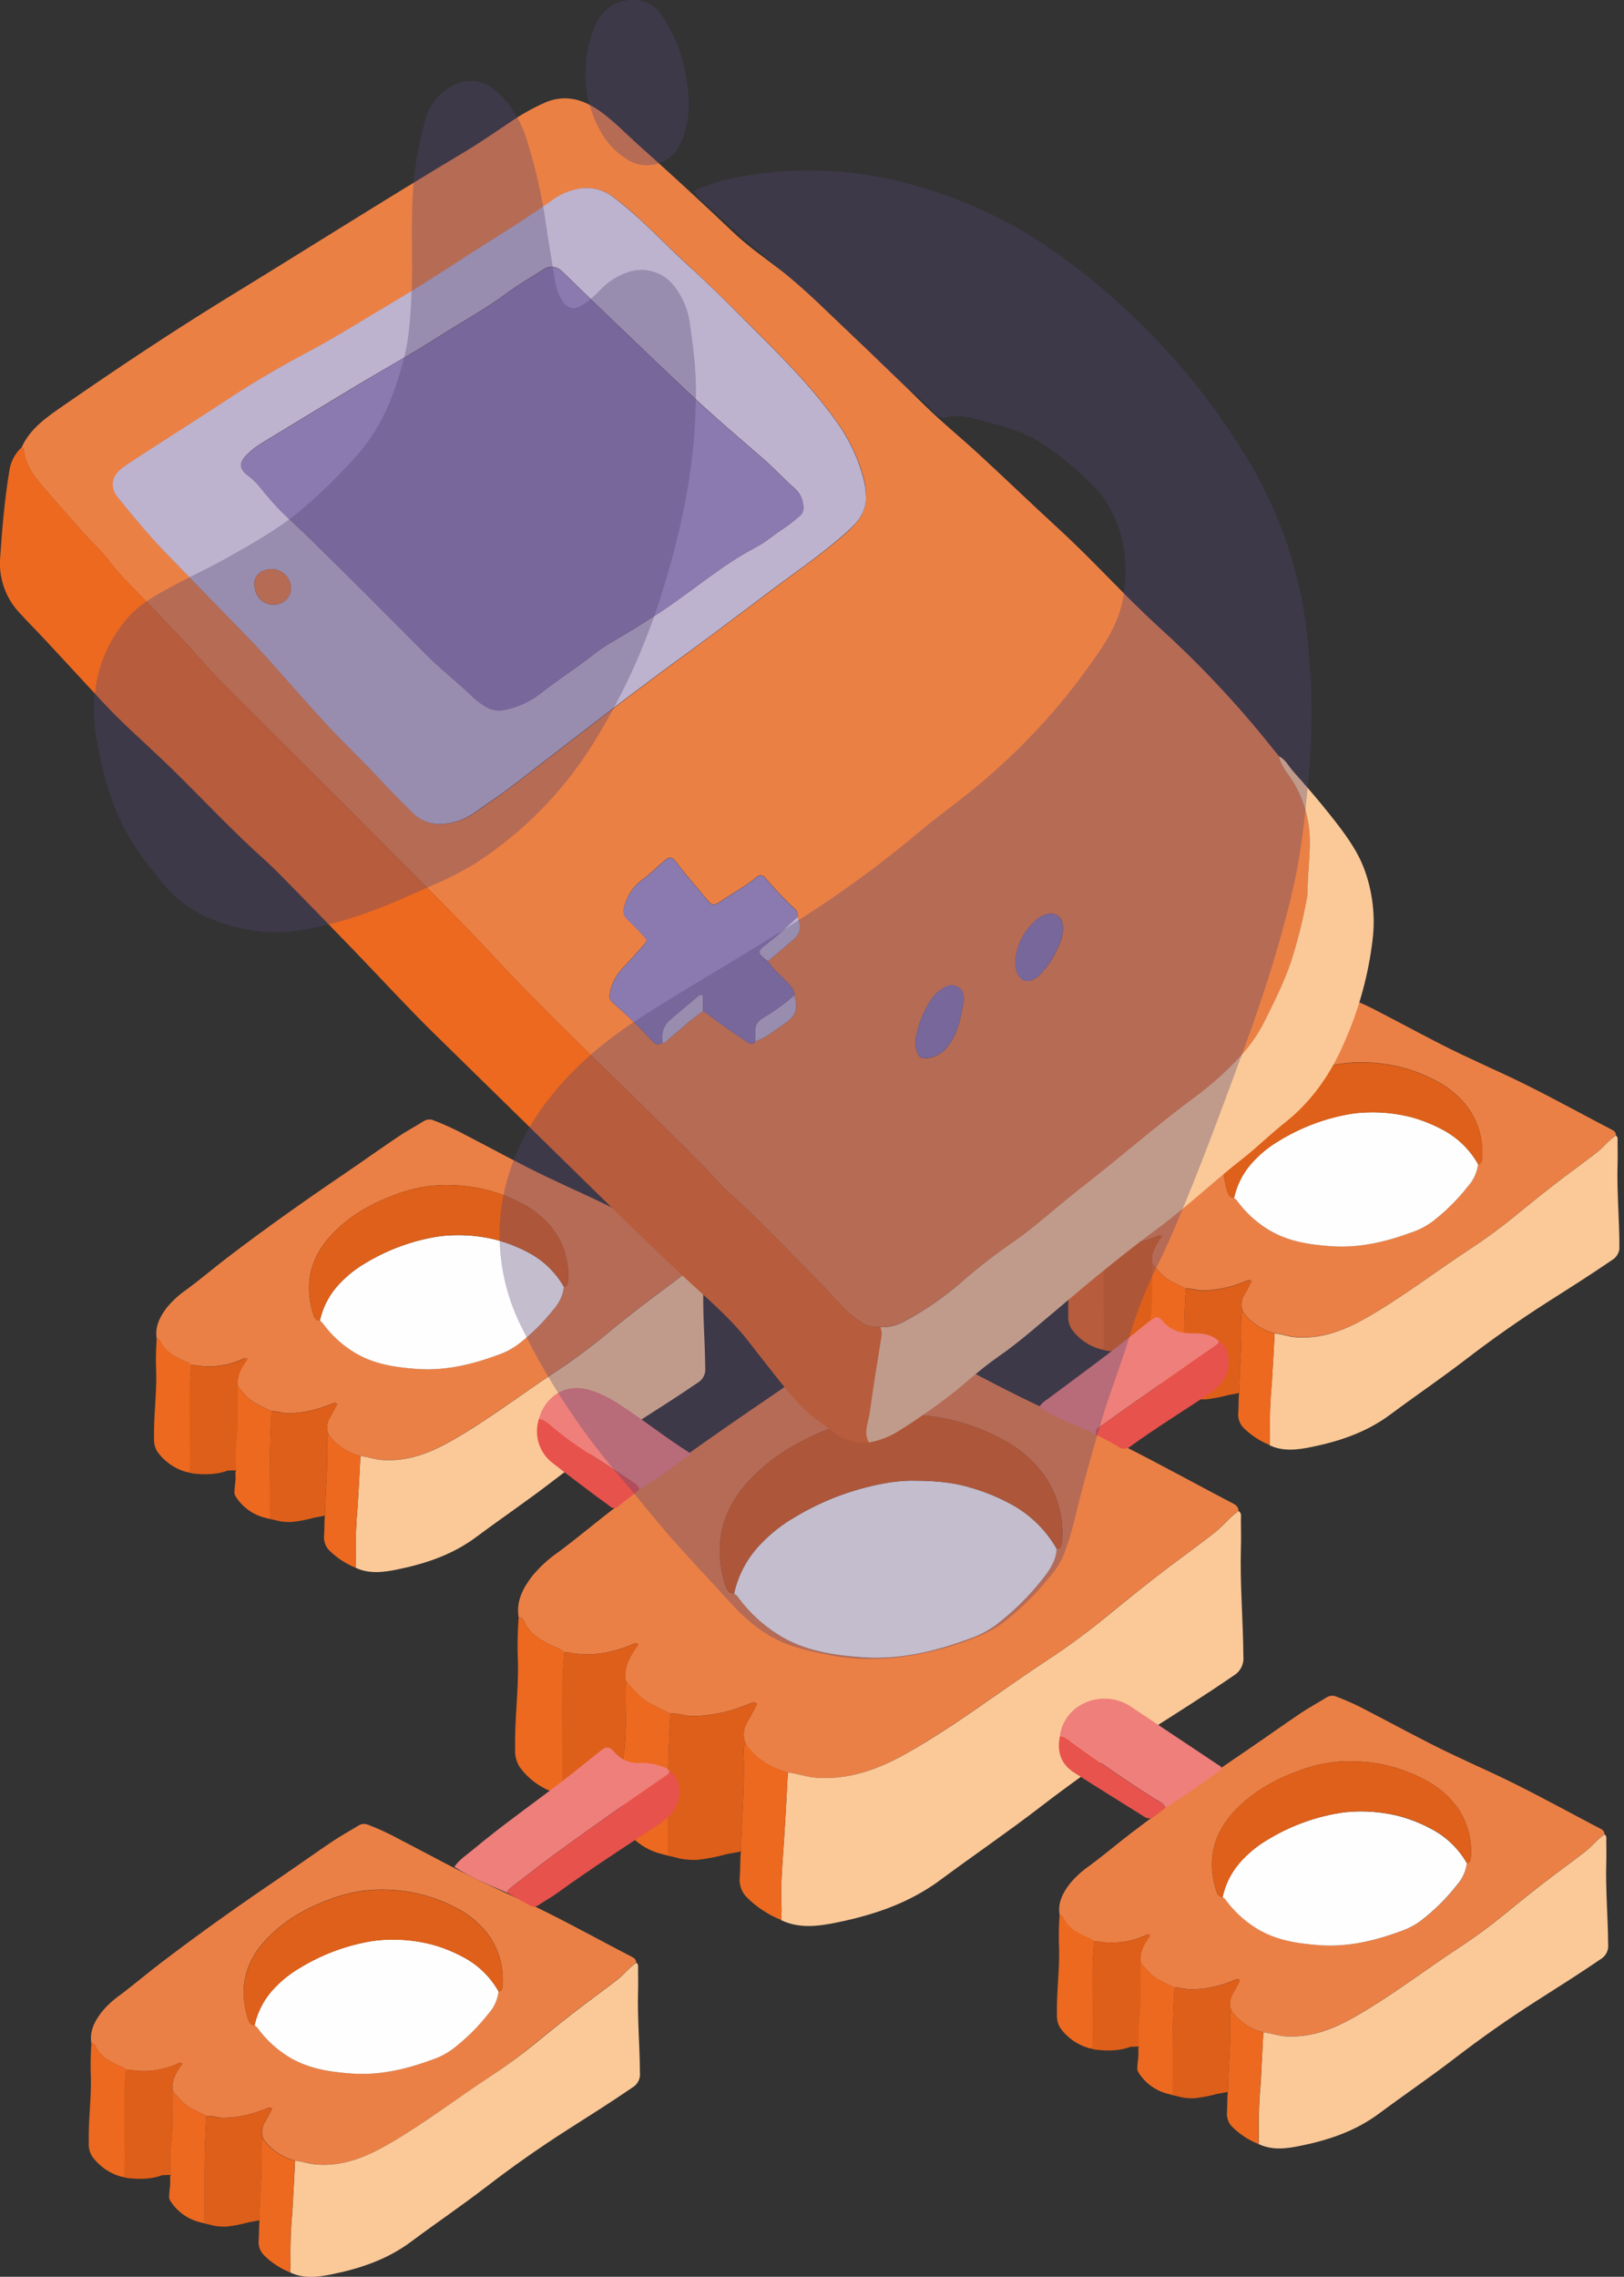 <svg width="321" height="450" viewBox="0 0 321 450" fill="none" xmlns="http://www.w3.org/2000/svg">
<rect x="0" y="0" width="321" height="450" fill="#333333" stroke="none"/>
<g clip-path="url(#clip0_5651_55869)">
<path d="M30.975 264.573C30.586 262.252 31.578 260.306 32.878 258.572C34.014 257.158 35.353 255.921 36.852 254.899C39.591 252.879 42.184 250.668 44.887 248.597C52.571 242.721 60.489 237.138 68.503 231.703C71.896 229.389 75.239 226.994 78.647 224.702C80.299 223.593 82.062 222.646 83.752 221.595C84.048 221.408 84.387 221.297 84.737 221.272C85.087 221.248 85.438 221.311 85.757 221.456C87.944 222.294 90.074 223.276 92.133 224.394C97.495 227.156 102.776 230.094 108.219 232.68C110.915 233.958 113.633 235.214 116.351 236.462C122.697 239.401 128.801 242.765 134.971 246.011C135.904 246.504 136.837 246.996 137.777 247.48C138.277 247.73 138.688 248.024 138.681 248.656C137.314 249.581 136.323 250.918 135.008 251.932C132.892 253.599 130.696 255.171 128.551 256.794C125.187 259.343 121.896 261.98 118.642 264.661C115.777 266.988 112.793 269.165 109.703 271.184C102.901 275.665 96.437 280.652 89.349 284.692C85.067 287.138 80.615 288.894 75.503 288.541C74.034 288.446 72.668 287.909 71.228 287.763C68.708 287.147 66.49 285.655 64.97 283.554C64.72 282.992 64.618 282.375 64.675 281.763C64.731 281.151 64.944 280.564 65.293 280.057C65.8 279.227 66.204 278.338 66.644 277.501C66.255 277.134 65.91 277.303 65.609 277.435C64.742 277.765 63.868 278.111 62.979 278.383C61.031 278.968 59.011 279.28 56.978 279.308C55.869 279.308 54.811 278.823 53.687 278.948C52.666 278.441 51.638 277.956 50.624 277.42C49.111 276.62 48.09 275.283 47.003 274.019C46.68 271.882 47.737 270.214 48.905 268.613C48.811 268.519 48.688 268.458 48.555 268.439C48.423 268.42 48.288 268.446 48.171 268.51C45.163 269.939 41.783 270.394 38.504 269.81C38.261 269.778 38.015 269.766 37.77 269.774C37.489 269.478 37.134 269.265 36.741 269.157C34.736 268.224 32.716 267.328 31.717 265.131C31.652 264.983 31.549 264.853 31.419 264.755C31.289 264.657 31.136 264.595 30.975 264.573ZM111.466 254.348C112.046 254.275 112.2 253.915 112.245 253.371C112.567 249.901 111.68 246.426 109.732 243.536C108.004 241.096 105.697 239.122 103.019 237.792C98.934 235.632 94.415 234.419 89.797 234.244C86.353 234.057 82.903 234.511 79.624 235.581C74.401 237.344 69.634 239.775 65.748 243.815C61.378 248.362 60.041 253.584 61.87 259.615C62.068 260.276 62.303 261.003 63.221 261.018C63.52 261.202 63.772 261.454 63.956 261.753C65.542 263.876 67.504 265.691 69.744 267.107C73.608 269.575 78.03 270.244 82.466 270.552C88.049 270.949 93.389 269.656 98.59 267.717C99.975 267.234 101.279 266.54 102.453 265.66C105.061 263.654 107.408 261.33 109.439 258.741C110.556 257.524 111.264 255.988 111.466 254.348Z" fill="#EB8046"/>
<path d="M71.243 287.785C72.712 287.932 74.027 288.468 75.518 288.563C80.66 288.916 85.067 287.16 89.364 284.714C96.452 280.674 102.916 275.687 109.718 271.206C112.808 269.188 115.792 267.01 118.657 264.683C121.911 262.002 125.202 259.365 128.566 256.817C130.711 255.193 132.907 253.621 135.023 251.954C136.323 250.94 137.315 249.603 138.696 248.678C139.173 249.008 139.019 249.515 139.026 249.963C139.026 251.374 139.078 252.784 139.026 254.194C138.872 259.593 139.349 264.977 139.393 270.354C139.455 270.924 139.352 271.499 139.099 272.013C138.845 272.527 138.451 272.958 137.961 273.255C133.804 276.105 129.543 278.794 125.298 281.497C119.705 285.057 114.287 288.86 109.042 292.904C104.165 296.658 99.067 300.103 94.139 303.783C89.423 307.294 84.127 309.057 78.53 310.203C75.79 310.761 72.969 311.136 70.273 309.85C70.273 309.211 70.354 308.565 70.325 307.926C70.254 304.469 70.381 301.011 70.707 297.569C70.905 294.322 71.074 291.053 71.243 287.785Z" fill="#FBC998"/>
<path d="M53.702 278.97C54.826 278.845 55.906 279.352 56.993 279.33C59.026 279.302 61.046 278.99 62.994 278.405C63.883 278.133 64.757 277.787 65.624 277.457C65.954 277.325 66.27 277.156 66.659 277.523C66.219 278.36 65.814 279.249 65.308 280.079C64.959 280.586 64.746 281.173 64.69 281.785C64.633 282.397 64.735 283.014 64.984 283.576C64.448 284.031 64.617 284.663 64.647 285.221C64.845 290.01 64.309 294.77 64.228 299.567C63.405 299.743 62.524 299.86 62.024 299.978C60.594 300.382 59.132 300.664 57.654 300.823C56.917 300.851 56.179 300.807 55.45 300.69C54.87 300.61 53.849 300.279 53.247 300.198C53.247 299.993 53.247 299.324 53.247 299.324C53.342 292.361 53.195 285.926 53.702 278.97Z" fill="#DE5F1A"/>
<path d="M37.836 269.796C38.081 269.788 38.327 269.8 38.571 269.832C41.849 270.416 45.229 269.961 48.237 268.532C48.354 268.468 48.489 268.442 48.621 268.461C48.754 268.48 48.877 268.541 48.971 268.635C47.804 270.236 46.768 271.904 47.069 274.041C46.9 277.714 47.282 281.387 46.753 285.023C46.604 286.885 46.587 288.755 46.702 290.62H45.967L44.961 290.664C44.358 290.888 43.736 291.06 43.103 291.178C41.724 291.408 40.32 291.448 38.93 291.296C38.327 291.28 37.728 291.178 37.153 290.994C37.337 284.053 37.079 276.766 37.836 269.796Z" fill="#DE5F19"/>
<path d="M37.836 269.796C37.102 276.745 37.682 283.715 37.476 290.671C37.359 290.782 37.241 290.892 37.131 291.009C34.684 290.404 32.535 288.939 31.078 286.881C30.602 286.072 30.384 285.137 30.454 284.2C30.359 279.925 30.968 275.679 30.88 271.412C30.776 269.132 30.808 266.849 30.976 264.573C31.151 264.586 31.319 264.646 31.462 264.749C31.605 264.851 31.716 264.991 31.784 265.154C32.783 267.357 34.803 268.246 36.808 269.179C37.2 269.287 37.556 269.501 37.836 269.796Z" fill="#ED691F"/>
<path d="M46.651 290.62C46.535 288.755 46.552 286.885 46.702 285.023C47.231 281.35 46.849 277.677 47.018 274.041C48.105 275.305 49.126 276.642 50.639 277.442C51.653 277.979 52.681 278.463 53.702 278.97C53.195 285.926 53.357 293.235 53.291 300.198C53.188 300.198 52.865 300.11 52.483 300C51.253 299.709 50.093 299.177 49.07 298.434C48.048 297.691 47.183 296.753 46.526 295.674C46.377 295.432 46.312 295.148 46.342 294.866C46.342 294.52 46.393 294.006 46.423 293.705C46.563 292.831 46.598 291.943 46.526 291.061C46.57 290.914 46.614 290.767 46.651 290.62Z" fill="#ED691F"/>
<path d="M64.228 299.537C64.309 294.755 64.845 289.988 64.647 285.192C64.647 284.633 64.448 284.002 64.984 283.546C66.504 285.648 68.723 287.14 71.243 287.755C71.074 291.024 70.905 294.293 70.706 297.561C70.381 301.004 70.253 304.462 70.324 307.918C70.324 308.557 70.288 309.204 70.273 309.843C68.373 309.081 66.641 307.953 65.175 306.523C64.782 306.147 64.477 305.688 64.283 305.18C64.088 304.672 64.01 304.127 64.052 303.585C64.162 302.24 64.073 300.904 64.228 299.537Z" fill="#ED691F"/>
<path d="M111.466 254.348C111.268 255.993 110.559 257.535 109.439 258.756C107.408 261.345 105.061 263.669 102.453 265.675C101.279 266.555 99.976 267.249 98.59 267.732C93.389 269.671 88.049 270.964 82.467 270.567C78.059 270.258 73.608 269.59 69.744 267.122C67.504 265.705 65.543 263.89 63.956 261.767C63.772 261.468 63.521 261.217 63.222 261.033C63.852 258.172 65.284 255.551 67.35 253.474C68.771 251.994 70.393 250.721 72.168 249.691C76.264 247.202 80.775 245.472 85.486 244.586C86.805 244.328 88.144 244.181 89.489 244.146C92.458 244.036 95.427 244.361 98.303 245.108C100.417 245.691 102.459 246.506 104.393 247.539C107.357 249.081 109.813 251.445 111.466 254.348Z" fill="#FFFEFE"/>
<path d="M111.466 254.348C109.817 251.441 107.363 249.071 104.4 247.525C102.466 246.492 100.424 245.676 98.31 245.093C95.434 244.346 92.465 244.022 89.496 244.131C88.151 244.166 86.812 244.313 85.493 244.572C80.782 245.458 76.271 247.187 72.175 249.677C70.4 250.706 68.778 251.98 67.357 253.46C65.291 255.536 63.859 258.158 63.229 261.018C62.311 261.018 62.076 260.283 61.877 259.615C60.048 253.584 61.385 248.362 65.756 243.815C69.641 239.775 74.409 237.344 79.631 235.581C82.91 234.511 86.36 234.057 89.804 234.244C94.422 234.419 98.941 235.632 103.026 237.792C105.704 239.122 108.011 241.096 109.74 243.536C111.689 246.426 112.58 249.9 112.259 253.371C112.208 253.915 112.046 254.275 111.466 254.348Z" fill="#DE601A"/>
<path d="M102.512 319.656C101.991 316.586 103.305 314.022 105.024 311.731C106.524 309.853 108.291 308.205 110.269 306.839C113.89 304.172 117.32 301.249 120.89 298.509C131.049 290.723 141.516 283.377 152.101 276.179C156.589 273.131 161.003 269.957 165.506 266.931C167.71 265.462 170.016 264.221 172.256 262.825C172.648 262.578 173.094 262.432 173.556 262.401C174.018 262.37 174.48 262.455 174.901 262.649C177.796 263.767 180.613 265.077 183.333 266.571C190.414 270.244 197.392 274.1 204.591 277.523C208.146 279.213 211.738 280.865 215.33 282.518C223.718 286.374 231.791 290.848 239.937 295.167C241.171 295.82 242.405 296.474 243.609 297.099C244.271 297.429 244.821 297.833 244.799 298.648C243 299.883 241.692 301.645 239.973 302.99C237.168 305.193 234.273 307.265 231.431 309.409C227.024 312.774 222.616 316.263 218.341 319.803C214.558 322.883 210.615 325.761 206.53 328.427C197.547 334.34 189.004 340.914 179.631 346.283C173.975 349.515 168.092 351.829 161.341 351.366C159.365 351.234 157.588 350.529 155.685 350.338C152.336 349.368 149.456 347.701 147.422 344.777C147.089 344.036 146.952 343.222 147.026 342.412C147.099 341.603 147.38 340.827 147.84 340.157C148.516 339.055 149.052 337.88 149.625 336.771C149.111 336.286 148.7 336.514 148.259 336.683C147.113 337.124 145.967 337.579 144.785 337.939C142.209 338.71 139.54 339.123 136.852 339.166C135.383 339.166 133.994 338.519 132.511 338.688C131.159 338.02 129.793 337.373 128.463 336.668C126.458 335.61 125.106 333.848 123.674 332.173C123.241 329.352 124.636 327.141 126.186 325.026C126.063 324.907 125.906 324.831 125.738 324.807C125.569 324.783 125.397 324.813 125.246 324.894C121.147 326.656 116.924 327.501 112.465 326.605C112.158 326.567 111.849 326.555 111.54 326.568C111.171 326.174 110.701 325.89 110.181 325.746C107.529 324.519 104.855 323.322 103.57 320.428C103.482 320.214 103.337 320.028 103.15 319.892C102.963 319.756 102.742 319.674 102.512 319.656ZM208.88 306.148C209.615 306.053 209.857 305.583 209.901 304.863C210.331 300.276 209.161 295.683 206.589 291.861C204.307 288.634 201.258 286.027 197.716 284.274C192.322 281.417 186.354 279.813 180.256 279.58C175.704 279.332 171.147 279.929 166.813 281.343C159.901 283.671 153.592 286.889 148.45 292.229C142.662 298.237 140.899 305.142 143.308 313.112C143.573 313.978 143.881 314.941 145.093 314.963C145.489 315.207 145.822 315.542 146.063 315.939C148.159 318.742 150.747 321.138 153.702 323.013C158.844 326.274 164.654 327.156 170.523 327.567C177.868 328.081 184.957 326.377 191.825 323.821C193.667 323.18 195.401 322.261 196.966 321.096C200.412 318.445 203.511 315.373 206.192 311.951C207.536 310.239 208.734 308.433 208.88 306.148Z" fill="#EB8046"/>
<path d="M155.722 350.338C157.624 350.529 159.395 351.234 161.378 351.366C168.128 351.829 174.012 349.515 179.668 346.283C189.041 340.936 197.583 334.34 206.567 328.427C210.652 325.761 214.595 322.883 218.378 319.803C222.682 316.263 227.024 312.774 231.468 309.409C234.31 307.265 237.204 305.193 240.01 302.99C241.729 301.645 243.037 299.882 244.836 298.648C245.475 299.089 245.27 299.758 245.277 300.353C245.277 302.218 245.35 304.084 245.277 305.942C245.079 313.082 245.71 320.2 245.762 327.325C245.845 328.078 245.711 328.84 245.375 329.519C245.039 330.199 244.516 330.768 243.867 331.159C238.372 334.927 232.738 338.504 227.126 342.052C219.747 346.763 212.588 351.787 205.649 357.125C199.207 362.083 192.471 366.674 185.963 371.5C179.727 376.15 172.741 378.478 165.33 379.991C161.709 380.726 157.984 381.218 154.415 379.521C154.415 378.676 154.525 377.824 154.481 376.98C154.246 372.403 154.716 367.842 154.995 363.295C155.281 358.976 155.502 354.628 155.722 350.338Z" fill="#FBC998"/>
<path d="M132.548 338.688C134.017 338.519 135.427 339.195 136.889 339.166C139.577 339.122 142.246 338.71 144.822 337.939C146.004 337.579 147.15 337.123 148.296 336.683C148.737 336.514 149.148 336.286 149.662 336.771C149.089 337.88 148.553 339.055 147.877 340.157C147.417 340.826 147.136 341.603 147.063 342.412C146.989 343.222 147.126 344.036 147.459 344.777C146.724 345.38 146.974 346.246 147.003 346.981C147.268 353.313 146.555 359.622 146.452 365.939C145.373 366.174 144.197 366.329 143.558 366.483C141.668 367.014 139.737 367.388 137.785 367.599C136.802 367.637 135.818 367.578 134.847 367.423C134.112 367.32 132.731 366.88 131.967 366.769C131.967 366.505 131.967 365.616 131.967 365.616C132.092 356.376 131.872 347.884 132.548 338.688Z" fill="#DE5F1A"/>
<path d="M111.576 326.568C111.885 326.555 112.195 326.567 112.502 326.605C116.961 327.501 121.184 326.656 125.283 324.893C125.434 324.813 125.606 324.783 125.774 324.807C125.943 324.831 126.1 324.907 126.223 325.026C124.673 327.141 123.285 329.352 123.711 332.173C123.483 337.006 123.99 341.847 123.285 346.687C122.94 349.104 123.226 351.609 123.226 354.077H122.293L120.964 354.135C120.168 354.441 119.344 354.667 118.503 354.811C116.68 355.116 114.824 355.168 112.987 354.965C112.19 354.949 111.401 354.816 110.644 354.569C110.908 345.402 110.57 335.743 111.576 326.568Z" fill="#DE5F19"/>
<path d="M111.576 326.568C110.57 335.743 111.371 344.932 111.099 354.143L110.643 354.591C107.41 353.795 104.573 351.86 102.652 349.141C102.016 348.074 101.726 346.838 101.822 345.6C101.697 339.951 102.497 334.34 102.38 328.706C102.244 325.694 102.288 322.677 102.512 319.671C102.744 319.688 102.966 319.769 103.154 319.905C103.342 320.041 103.489 320.227 103.577 320.442C104.892 323.336 107.566 324.534 110.188 325.76C110.717 325.895 111.198 326.175 111.576 326.568Z" fill="#ED691F"/>
<path d="M123.226 354.077C123.226 351.609 122.94 349.104 123.285 346.687C124.019 341.847 123.483 337.006 123.711 332.173C125.18 333.847 126.495 335.61 128.5 336.668C129.829 337.403 131.196 338.02 132.547 338.688C131.872 347.884 132.085 357.536 131.996 366.733C131.864 366.696 131.438 366.623 130.939 366.476C129.311 366.094 127.777 365.392 126.424 364.41C125.07 363.429 123.926 362.189 123.057 360.761C122.863 360.439 122.78 360.062 122.822 359.689C122.822 359.24 122.881 358.557 122.918 358.153C123.107 357 123.154 355.829 123.057 354.664L123.226 354.077Z" fill="#ED691F"/>
<path d="M146.452 365.903C146.555 359.586 147.267 353.276 147.003 346.944C147.003 346.21 146.739 345.38 147.458 344.741C149.493 347.679 152.372 349.332 155.722 350.301C155.502 354.62 155.281 358.939 154.987 363.258C154.708 367.805 154.253 372.367 154.473 376.943C154.517 377.788 154.436 378.64 154.407 379.484C151.896 378.473 149.609 376.976 147.679 375.077C147.159 374.573 146.757 373.959 146.503 373.281C146.249 372.603 146.149 371.876 146.21 371.155C146.364 369.443 146.254 367.666 146.452 365.903Z" fill="#ED691F"/>
<path d="M208.881 306.148C208.734 308.432 207.536 310.239 206.192 311.951C203.511 315.373 200.412 318.445 196.966 321.096C195.401 322.261 193.667 323.18 191.825 323.821C184.964 326.377 177.905 328.081 170.523 327.567C164.647 327.156 158.814 326.274 153.702 323.013C150.747 321.138 148.159 318.741 146.063 315.939C145.822 315.542 145.489 315.207 145.093 314.962C145.922 311.18 147.816 307.714 150.551 304.973C152.433 303.02 154.576 301.337 156.919 299.971C162.329 296.682 168.289 294.4 174.512 293.235C176.259 292.887 178.033 292.69 179.815 292.647C183.745 292.647 187.608 292.794 191.457 293.911C194.262 294.681 196.973 295.762 199.537 297.135C203.456 299.175 206.701 302.305 208.881 306.148Z" fill="#FFFEFE"/>
<path d="M208.881 306.148C206.701 302.305 203.456 299.175 199.537 297.135C196.973 295.762 194.263 294.681 191.457 293.911C187.608 292.794 183.745 292.64 179.815 292.647C178.034 292.69 176.259 292.887 174.512 293.235C168.289 294.4 162.329 296.682 156.919 299.971C154.576 301.337 152.433 303.02 150.551 304.973C147.816 307.714 145.922 311.18 145.093 314.963C143.881 314.963 143.573 313.978 143.308 313.111C140.892 305.142 142.655 298.237 148.45 292.229C153.592 286.888 159.872 283.671 166.814 281.343C171.147 279.929 175.705 279.331 180.256 279.58C186.354 279.813 192.322 281.417 197.716 284.274C201.258 286.027 204.307 288.634 206.589 291.861C209.161 295.683 210.331 300.276 209.902 304.863C209.858 305.582 209.645 306.053 208.881 306.148Z" fill="#DE601A"/>
<path d="M209.439 378.463C209.049 376.142 210.041 374.196 211.341 372.462C212.481 371.052 213.819 369.815 215.315 368.789C218.055 366.777 220.648 364.559 223.351 362.487C231.034 356.611 238.952 351.028 246.966 345.593C250.36 343.286 253.702 340.884 257.11 338.593C258.763 337.483 260.526 336.543 262.215 335.486C262.512 335.299 262.851 335.189 263.201 335.166C263.551 335.143 263.901 335.207 264.22 335.353C266.409 336.189 268.539 337.17 270.596 338.291C275.958 341.053 281.24 343.991 286.683 346.577C289.378 347.855 292.096 349.111 294.814 350.36C301.153 353.298 307.301 356.662 313.435 359.909C314.367 360.408 315.3 360.901 316.24 361.378C316.74 361.628 317.151 361.922 317.137 362.553C315.778 363.479 314.786 364.816 313.464 365.837C311.341 367.504 309.152 369.069 307.007 370.699C303.643 373.241 300.352 375.885 297.098 378.559C294.235 380.888 291.251 383.065 288.159 385.082C281.357 389.562 274.893 394.55 267.805 398.597C263.523 401.043 259.071 402.791 253.959 402.446C252.49 402.343 251.124 401.814 249.684 401.667C247.168 401.044 244.952 399.554 243.426 397.458C243.176 396.897 243.074 396.28 243.131 395.668C243.188 395.056 243.4 394.468 243.749 393.962C244.256 393.132 244.66 392.236 245.1 391.399C244.711 391.031 244.366 391.208 244.065 391.332C243.198 391.663 242.324 392.016 241.435 392.28C239.487 392.866 237.468 393.177 235.434 393.206C234.325 393.206 233.23 392.721 232.143 392.853C231.122 392.339 230.094 391.854 229.08 391.318C227.567 390.517 226.546 389.188 225.459 387.917C225.136 385.779 226.193 384.112 227.361 382.511C227.267 382.416 227.144 382.355 227.011 382.337C226.879 382.318 226.744 382.343 226.627 382.408C223.619 383.837 220.239 384.291 216.96 383.708C216.716 383.688 216.47 383.688 216.226 383.708C215.948 383.408 215.591 383.192 215.197 383.084C213.192 382.158 211.172 381.255 210.173 379.058C210.113 378.904 210.013 378.768 209.885 378.664C209.756 378.559 209.602 378.49 209.439 378.463ZM289.929 368.239C290.51 368.165 290.664 367.813 290.708 367.269C291.032 363.796 290.144 360.319 288.196 357.426C286.469 354.986 284.161 353.015 281.482 351.689C277.399 349.523 272.879 348.308 268.26 348.134C264.817 347.953 261.371 348.411 258.094 349.486C252.872 351.249 248.105 353.68 244.219 357.72C239.849 362.267 238.512 367.497 240.341 373.52C240.539 374.181 240.774 374.908 241.692 374.923C241.992 375.106 242.244 375.358 242.427 375.657C244.017 377.777 245.978 379.591 248.215 381.012C252.079 383.48 256.5 384.141 260.937 384.457C266.52 384.846 271.86 383.554 277.097 381.622C278.482 381.133 279.785 380.437 280.961 379.558C283.569 377.552 285.915 375.227 287.946 372.638C289.047 371.413 289.74 369.875 289.929 368.239Z" fill="#EB8046"/>
<path d="M249.706 401.682C251.175 401.829 252.49 402.358 253.981 402.461C259.123 402.806 263.53 401.058 267.827 398.612C274.916 394.564 281.38 389.577 288.181 385.096C291.273 383.08 294.257 380.903 297.121 378.573C300.375 375.9 303.665 373.255 307.03 370.714C309.174 369.083 311.363 367.519 313.486 365.851C314.786 364.83 315.778 363.493 317.159 362.568C317.644 362.898 317.489 363.405 317.497 363.853C317.497 365.264 317.548 366.674 317.497 368.084C317.343 373.483 317.82 378.875 317.864 384.244C317.933 384.814 317.837 385.392 317.588 385.91C317.34 386.428 316.949 386.864 316.461 387.168C312.304 390.018 308.043 392.706 303.798 395.409C298.21 398.974 292.792 402.776 287.542 406.816C282.665 410.57 277.567 414.022 272.639 417.695C267.923 421.213 262.627 422.976 257.03 424.115C254.29 424.68 251.469 425.048 248.773 423.762C248.773 423.123 248.854 422.477 248.825 421.838C248.754 418.383 248.881 414.928 249.207 411.488C249.368 408.249 249.537 404.951 249.706 401.682Z" fill="#FBC998"/>
<path d="M232.165 392.868C233.289 392.735 234.369 393.242 235.456 393.22C237.49 393.192 239.51 392.88 241.457 392.295C242.346 392.03 243.22 391.678 244.087 391.347C244.418 391.222 244.733 391.046 245.123 391.413C244.682 392.251 244.278 393.147 243.771 393.977C243.423 394.483 243.21 395.071 243.153 395.683C243.097 396.295 243.198 396.911 243.448 397.473C242.912 397.929 243.081 398.553 243.11 399.111C243.308 403.908 242.772 408.66 242.691 413.457C241.869 413.64 240.987 413.75 240.488 413.868C239.045 414.274 237.571 414.556 236.081 414.713C235.343 414.741 234.605 414.697 233.877 414.581C233.297 414.5 232.276 414.169 231.673 414.088C231.673 413.883 231.673 413.214 231.673 413.214C231.806 406.251 231.659 399.824 232.165 392.868Z" fill="#DE5F1A"/>
<path d="M216.299 383.693C216.544 383.673 216.789 383.673 217.034 383.693C220.313 384.277 223.692 383.822 226.7 382.393C226.817 382.328 226.952 382.303 227.085 382.322C227.217 382.34 227.34 382.401 227.435 382.496C226.267 384.097 225.231 385.765 225.532 387.902C225.364 391.575 225.745 395.247 225.217 398.92C225.067 400.78 225.05 402.648 225.165 404.51H224.431L223.424 404.554C222.823 404.785 222.201 404.958 221.566 405.068C220.187 405.298 218.783 405.338 217.394 405.186C216.79 405.17 216.192 405.068 215.616 404.885C215.829 397.965 215.543 390.62 216.299 383.693Z" fill="#DE5F19"/>
<path d="M216.299 383.693C215.565 390.635 216.145 397.605 215.939 404.561C215.822 404.672 215.704 404.782 215.594 404.899C213.148 404.294 211.001 402.832 209.542 400.779C209.066 399.966 208.848 399.029 208.917 398.09C208.822 393.823 209.431 389.577 209.343 385.302C209.239 383.023 209.271 380.739 209.439 378.463C209.614 378.477 209.782 378.538 209.924 378.64C210.067 378.742 210.178 378.882 210.247 379.044C211.246 381.247 213.266 382.143 215.271 383.069C215.665 383.178 216.021 383.394 216.299 383.693Z" fill="#ED691F"/>
<path d="M225.114 404.51C224.999 402.648 225.016 400.78 225.165 398.92C225.694 395.247 225.312 391.575 225.481 387.902C226.568 389.173 227.589 390.502 229.103 391.303C230.116 391.839 231.145 392.324 232.166 392.838C231.659 399.794 231.82 407.096 231.754 414.059C231.651 414.059 231.328 413.971 230.946 413.861C229.717 413.571 228.557 413.039 227.535 412.298C226.512 411.557 225.647 410.62 224.989 409.542C224.841 409.297 224.777 409.011 224.805 408.726C224.805 408.388 224.857 407.867 224.879 407.566C225.026 406.692 225.063 405.804 224.989 404.921C225.033 404.804 225.077 404.657 225.114 404.51Z" fill="#ED691F"/>
<path d="M242.691 413.457C242.772 408.675 243.308 403.908 243.11 399.111C243.11 398.553 242.911 397.929 243.448 397.473C244.974 399.569 247.19 401.059 249.706 401.682C249.537 404.951 249.368 408.219 249.17 411.488C248.844 414.928 248.717 418.383 248.788 421.838C248.788 422.477 248.788 423.123 248.736 423.762C246.836 423 245.104 421.872 243.639 420.442C243.245 420.066 242.941 419.608 242.746 419.099C242.552 418.591 242.473 418.046 242.515 417.504C242.625 416.138 242.537 414.794 242.691 413.457Z" fill="#ED691F"/>
<path d="M289.93 368.239C289.73 369.883 289.021 371.424 287.902 372.646C285.872 375.235 283.525 377.559 280.917 379.565C279.741 380.445 278.438 381.141 277.053 381.629C271.853 383.561 266.513 384.854 260.893 384.465C256.486 384.149 252.035 383.488 248.171 381.02C245.934 379.599 243.973 377.784 242.383 375.665C242.2 375.365 241.948 375.113 241.648 374.93C242.274 372.068 243.707 369.445 245.777 367.372C247.202 365.896 248.823 364.623 250.595 363.589C254.69 361.099 259.202 359.372 263.912 358.491C265.232 358.231 266.571 358.081 267.915 358.043C270.885 357.938 273.853 358.262 276.73 359.005C278.845 359.588 280.887 360.406 282.819 361.444C285.795 362.975 288.265 365.335 289.93 368.239Z" fill="#FFFEFE"/>
<path d="M289.929 368.239C288.28 365.333 285.826 362.966 282.863 361.422C280.931 360.384 278.888 359.566 276.774 358.983C273.897 358.24 270.928 357.916 267.959 358.021C266.615 358.059 265.276 358.208 263.956 358.469C259.245 359.35 254.734 361.077 250.639 363.567C248.867 364.601 247.246 365.874 245.82 367.35C243.75 369.423 242.318 372.046 241.692 374.908C240.774 374.908 240.539 374.174 240.341 373.505C238.512 367.482 239.849 362.252 244.219 357.705C248.105 353.665 252.872 351.234 258.094 349.471C261.374 348.401 264.823 347.947 268.268 348.134C272.887 348.308 277.406 349.523 281.489 351.689C284.169 353.015 286.476 354.986 288.203 357.426C290.151 360.319 291.039 363.796 290.715 367.269C290.671 367.849 290.51 368.165 289.929 368.239Z" fill="#DE601A"/>
<path d="M211.672 240.319C211.283 237.99 212.274 236.051 213.574 234.318C214.71 232.904 216.05 231.666 217.548 230.645C220.288 228.625 222.881 226.414 225.584 224.343C233.267 218.466 241.186 212.884 249.2 207.448C252.593 205.142 255.935 202.747 259.344 200.455C260.989 199.346 262.759 198.399 264.485 197.348C264.782 197.161 265.12 197.049 265.47 197.025C265.82 197.001 266.171 197.064 266.491 197.209C268.676 198.052 270.806 199.033 272.866 200.147C278.229 202.916 283.51 205.854 288.953 208.44C291.648 209.718 294.366 210.967 297.077 212.215C303.423 215.153 309.564 218.518 315.705 221.764C316.63 222.256 317.57 222.749 318.511 223.233C319.01 223.483 319.421 223.777 319.407 224.409C318.048 225.334 317.056 226.671 315.734 227.685C313.611 229.352 311.422 230.924 309.27 232.547C305.906 235.089 302.622 237.733 299.368 240.407C296.505 242.739 293.521 244.918 290.429 246.937C283.627 251.41 277.163 256.398 270.075 260.445C265.778 262.906 261.327 264.661 256.229 264.279C254.76 264.177 253.394 263.648 251.954 263.501C249.436 262.882 247.218 261.391 245.696 259.292C245.446 258.73 245.344 258.114 245.401 257.502C245.458 256.889 245.67 256.302 246.019 255.795C246.526 254.965 246.93 254.077 247.371 253.232C246.981 252.865 246.636 253.041 246.335 253.166C245.461 253.504 244.594 253.849 243.705 254.121C241.754 254.704 239.733 255.015 237.697 255.046C236.595 255.046 235.537 254.561 234.413 254.686C233.392 254.18 232.364 253.695 231.35 253.158C229.837 252.358 228.816 251.021 227.729 249.758C227.406 247.62 228.464 245.953 229.631 244.351C229.537 244.256 229.414 244.194 229.282 244.175C229.149 244.157 229.014 244.183 228.897 244.249C225.886 245.679 222.504 246.132 219.223 245.541C218.979 245.521 218.733 245.521 218.489 245.541C218.209 245.245 217.853 245.031 217.46 244.924C215.455 243.991 213.428 243.088 212.436 240.899C212.373 240.742 212.269 240.605 212.134 240.503C212 240.401 211.84 240.337 211.672 240.319ZM292.163 230.094C292.736 230.021 292.897 229.661 292.934 229.117C293.261 225.648 292.376 222.172 290.429 219.282C288.7 216.841 286.394 214.868 283.715 213.538C279.632 211.375 275.112 210.162 270.494 209.99C267.05 209.803 263.601 210.254 260.32 211.319C255.098 213.082 250.331 215.521 246.445 219.561C242.038 224.108 240.738 229.33 242.567 235.361C242.765 236.022 243 236.742 243.918 236.764C244.216 236.95 244.467 237.201 244.653 237.498C246.237 239.623 248.199 241.438 250.441 242.853C254.305 245.321 258.719 245.989 263.163 246.298C268.746 246.687 274.086 245.402 279.279 243.463C280.666 242.978 281.972 242.285 283.15 241.406C285.752 239.396 288.096 237.072 290.128 234.487C291.244 233.268 291.955 231.733 292.163 230.094Z" fill="#EB8046"/>
<path d="M251.939 263.545C253.408 263.692 254.723 264.221 256.214 264.324C261.356 264.676 265.763 262.921 270.06 260.475C277.149 256.427 283.613 251.44 290.414 246.966C293.507 244.948 296.491 242.768 299.354 240.436C302.608 237.763 305.891 235.118 309.255 232.577C311.408 230.953 313.597 229.382 315.719 227.714C317.019 226.7 318.011 225.364 319.392 224.438C319.877 224.769 319.723 225.275 319.73 225.724C319.73 227.134 319.781 228.544 319.73 229.954C319.576 235.353 320.053 240.737 320.097 246.114C320.163 246.694 320.059 247.28 319.799 247.801C319.538 248.323 319.131 248.758 318.628 249.052C314.471 251.895 310.218 254.591 305.965 257.294C300.382 260.859 294.964 264.661 289.709 268.701C284.839 272.447 279.742 275.9 274.813 279.573C270.097 283.091 264.801 284.854 259.204 286C256.464 286.558 253.644 286.933 250.94 285.647C250.94 285.001 251.029 284.362 250.992 283.723C250.927 280.266 251.057 276.808 251.381 273.366C251.602 270.068 251.77 266.799 251.939 263.545Z" fill="#FBC998"/>
<path d="M234.398 254.73C235.522 254.605 236.602 255.112 237.682 255.09C239.718 255.059 241.739 254.748 243.69 254.165C244.579 253.893 245.446 253.548 246.32 253.21C246.651 253.085 246.966 252.909 247.356 253.276C246.915 254.121 246.511 255.01 246.004 255.84C245.656 256.346 245.443 256.933 245.386 257.546C245.33 258.158 245.431 258.774 245.681 259.336C245.137 259.791 245.314 260.423 245.336 260.981C245.541 265.77 244.998 270.53 244.924 275.327C244.102 275.503 243.213 275.621 242.721 275.738C241.277 276.14 239.803 276.423 238.313 276.583C237.576 276.611 236.838 276.567 236.11 276.451C235.53 276.37 234.509 276.032 233.906 275.959C233.906 275.753 233.906 275.084 233.906 275.084C234.038 268.106 233.892 261.672 234.398 254.73Z" fill="#DE5F1A"/>
<path d="M218.532 245.541C218.777 245.521 219.022 245.521 219.267 245.541C222.547 246.132 225.93 245.679 228.941 244.249C229.057 244.183 229.193 244.157 229.325 244.175C229.458 244.194 229.581 244.256 229.675 244.351C228.5 245.953 227.472 247.62 227.773 249.758C227.604 253.43 227.978 257.103 227.45 260.776C227.303 262.636 227.288 264.504 227.405 266.366H226.671L225.665 266.41C225.062 266.639 224.44 266.814 223.806 266.931C222.427 267.154 221.024 267.193 219.634 267.049C219.027 267.033 218.426 266.929 217.849 266.74C218.033 259.791 217.768 252.527 218.532 245.541Z" fill="#DE5F19"/>
<path d="M218.532 245.541C217.798 252.49 218.378 259.461 218.172 266.41L217.82 266.747C215.374 266.148 213.227 264.684 211.775 262.627C211.295 261.819 211.077 260.882 211.15 259.946C211.055 255.671 211.664 251.425 211.576 247.15C211.472 244.873 211.504 242.592 211.672 240.319C211.847 240.329 212.017 240.389 212.159 240.492C212.302 240.595 212.413 240.736 212.48 240.899C213.471 243.103 215.499 243.991 217.504 244.924C217.897 245.031 218.253 245.244 218.532 245.541Z" fill="#ED691F"/>
<path d="M227.347 266.358C227.229 264.496 227.244 262.628 227.391 260.768C227.92 257.096 227.545 253.423 227.714 249.75C228.801 251.014 229.822 252.351 231.335 253.151C232.349 253.687 233.377 254.172 234.398 254.679C233.892 261.635 234.053 268.944 233.987 275.907C233.884 275.907 233.561 275.819 233.179 275.709C231.949 275.418 230.789 274.885 229.767 274.143C228.744 273.4 227.879 272.462 227.222 271.382C227.073 271.141 227.009 270.857 227.038 270.574C227.038 270.229 227.09 269.715 227.112 269.414C227.258 268.54 227.296 267.652 227.222 266.77C227.266 266.659 227.303 266.483 227.347 266.358Z" fill="#ED691F"/>
<path d="M244.925 275.298C244.998 270.516 245.542 265.749 245.336 260.952C245.336 260.394 245.138 259.762 245.681 259.307C247.204 261.406 249.421 262.897 251.939 263.516C251.77 266.784 251.601 270.053 251.403 273.322C251.079 276.764 250.949 280.222 251.014 283.679C251.051 284.318 251.014 284.957 250.962 285.603C249.064 284.841 247.335 283.713 245.872 282.283C245.479 281.907 245.174 281.448 244.98 280.94C244.785 280.432 244.706 279.887 244.748 279.345C244.858 277.986 244.77 276.642 244.925 275.298Z" fill="#ED691F"/>
<path d="M292.162 230.094C291.958 231.739 291.247 233.279 290.128 234.501C288.096 237.087 285.752 239.411 283.15 241.421C281.972 242.299 280.666 242.993 279.279 243.477C274.085 245.416 268.745 246.702 263.163 246.313C258.719 246.004 254.304 245.336 250.441 242.868C248.199 241.453 246.237 239.638 244.653 237.513C244.466 237.215 244.215 236.964 243.918 236.778C244.542 233.915 245.974 231.292 248.046 229.22C249.468 227.74 251.09 226.467 252.865 225.437C256.955 222.935 261.464 221.193 266.174 220.295C267.497 220.037 268.838 219.89 270.185 219.855C273.154 219.747 276.123 220.068 279 220.809C281.111 221.394 283.151 222.212 285.082 223.248C288.054 224.797 290.514 227.175 292.162 230.094Z" fill="#FFFEFE"/>
<path d="M292.163 230.094C290.512 227.185 288.056 224.815 285.089 223.27C283.159 222.234 281.119 221.416 279.007 220.832C276.13 220.091 273.161 219.769 270.193 219.877C268.846 219.912 267.504 220.059 266.182 220.317C261.472 221.215 256.962 222.957 252.872 225.459C251.097 226.489 249.475 227.762 248.054 229.242C245.982 231.314 244.549 233.937 243.925 236.8C243.007 236.8 242.772 236.066 242.574 235.397C240.745 229.367 242.074 224.144 246.452 219.598C250.338 215.558 255.105 213.119 260.328 211.356C263.608 210.291 267.057 209.84 270.501 210.026C275.119 210.199 279.639 211.411 283.723 213.574C286.401 214.905 288.708 216.878 290.436 219.318C292.38 222.197 293.27 225.658 292.956 229.117C292.904 229.661 292.735 230.021 292.163 230.094Z" fill="#DE601A"/>
<path d="M18.062 403.842C17.673 401.52 18.665 399.574 19.965 397.84C21.102 396.428 22.441 395.191 23.939 394.168C26.678 392.089 29.256 389.885 31.974 387.829C39.665 381.952 47.576 376.37 55.59 370.934C58.991 368.621 62.325 366.226 65.734 363.934C67.386 362.825 69.149 361.877 70.839 360.827C71.135 360.639 71.474 360.528 71.824 360.504C72.174 360.48 72.524 360.543 72.844 360.687C75.028 361.537 77.153 362.531 79.205 363.662C84.567 366.424 89.849 369.362 95.291 371.948C97.987 373.226 100.705 374.482 103.423 375.723C109.769 378.662 115.873 382.033 122.043 385.272C122.976 385.765 123.909 386.257 124.849 386.742C125.349 386.991 125.76 387.285 125.753 387.917C124.387 388.842 123.395 390.179 122.08 391.193C119.957 392.86 117.761 394.432 115.616 396.056C112.252 398.604 108.969 401.241 105.707 403.922C102.864 406.25 99.902 408.43 96.834 410.452C90.032 414.933 83.568 419.921 76.48 423.961C72.198 426.407 67.746 428.162 62.641 427.81C61.172 427.714 59.799 427.178 58.359 427.031C55.841 426.417 53.624 424.925 52.108 422.822C51.855 422.261 51.751 421.645 51.806 421.032C51.862 420.42 52.074 419.832 52.424 419.326C52.931 418.496 53.335 417.607 53.775 416.769C53.386 416.402 53.041 416.571 52.74 416.703C51.873 417.034 51.006 417.379 50.11 417.651C48.162 418.237 46.142 418.548 44.109 418.576C43.007 418.576 41.942 418.092 40.818 418.217C39.797 417.71 38.769 417.225 37.762 416.689C36.242 415.888 35.221 414.551 34.134 413.288C33.811 411.15 34.868 409.483 36.036 407.882C35.942 407.786 35.819 407.724 35.687 407.706C35.554 407.687 35.419 407.713 35.302 407.779C32.291 409.207 28.909 409.662 25.628 409.079C25.396 409.061 25.162 409.061 24.93 409.079C24.646 408.785 24.288 408.572 23.894 408.462C21.889 407.529 19.869 406.625 18.87 404.437C18.805 404.272 18.694 404.129 18.551 404.023C18.409 403.918 18.239 403.855 18.062 403.842ZM98.553 393.617C99.133 393.543 99.287 393.183 99.331 392.64C99.66 389.169 98.778 385.691 96.834 382.797C95.107 380.355 92.8 378.381 90.12 377.053C86.035 374.893 81.516 373.68 76.899 373.505C73.451 373.316 69.999 373.769 66.718 374.842C61.488 376.605 56.721 379.036 52.843 383.076C48.435 387.623 47.128 392.846 48.957 398.876C49.155 399.537 49.39 400.264 50.308 400.279C50.605 400.466 50.856 400.717 51.043 401.014C52.625 403.138 54.584 404.954 56.824 406.368C60.695 408.836 65.109 409.505 69.546 409.813C75.128 410.21 80.476 408.917 85.669 406.978C87.055 406.495 88.358 405.801 89.533 404.921C92.141 402.915 94.487 400.591 96.518 398.002C97.638 396.786 98.349 395.25 98.553 393.609V393.617Z" fill="#EB8046"/>
<path d="M58.329 427.046C59.798 427.193 61.121 427.729 62.612 427.824C67.717 428.177 72.161 426.421 76.451 423.975C83.539 419.935 90.003 414.948 96.805 410.467C99.895 408.449 102.879 406.271 105.744 403.944C109.005 401.263 112.289 398.626 115.653 396.078C117.798 394.454 119.994 392.882 122.117 391.215C123.41 390.201 124.401 388.864 125.789 387.939C126.274 388.269 126.113 388.776 126.12 389.224C126.12 390.635 126.171 392.045 126.12 393.455C125.973 398.854 126.45 404.238 126.487 409.615C126.556 410.191 126.457 410.774 126.203 411.295C125.949 411.816 125.55 412.253 125.055 412.553C120.897 415.403 116.637 418.092 112.391 420.795C106.799 424.36 101.381 428.162 96.136 432.202C91.259 435.956 86.161 439.401 81.232 443.081C76.517 446.592 71.221 448.355 65.623 449.5C62.884 450.059 60.07 450.433 57.367 449.148C57.367 448.509 57.448 447.862 57.419 447.223C57.351 443.767 57.478 440.309 57.801 436.866C57.999 433.583 58.16 430.285 58.329 427.046Z" fill="#FBC998"/>
<path d="M40.789 418.231C41.913 418.106 42.992 418.613 44.08 418.591C46.113 418.563 48.133 418.251 50.081 417.666C50.977 417.394 51.844 417.049 52.71 416.718C53.041 416.586 53.357 416.417 53.746 416.784C53.305 417.622 52.901 418.51 52.395 419.34C52.045 419.847 51.833 420.434 51.777 421.047C51.722 421.66 51.826 422.276 52.079 422.837C51.535 423.292 51.712 423.924 51.733 424.482C51.932 429.271 51.396 434.031 51.315 438.828C50.499 439.004 49.611 439.121 49.111 439.239C47.683 439.642 46.224 439.925 44.748 440.084C44.011 440.112 43.273 440.067 42.544 439.951C41.971 439.871 40.95 439.54 40.341 439.459C40.341 439.254 40.341 438.585 40.341 438.585C40.429 431.622 40.275 425.187 40.789 418.231Z" fill="#DE5F1A"/>
<path d="M24.93 409.057C25.163 409.039 25.396 409.039 25.628 409.057C28.909 409.64 32.291 409.185 35.302 407.757C35.419 407.691 35.554 407.665 35.687 407.684C35.819 407.702 35.942 407.764 36.036 407.86C34.869 409.461 33.833 411.128 34.134 413.266C33.965 416.938 34.347 420.611 33.818 424.284C33.671 426.146 33.656 428.017 33.774 429.881H33.04L32.033 429.925C31.43 430.15 30.808 430.323 30.175 430.439C28.796 430.669 27.392 430.709 26.003 430.557C25.399 430.541 24.8 430.439 24.225 430.256C24.423 423.314 24.166 416.006 24.93 409.057Z" fill="#DE5F19"/>
<path d="M24.93 409.057C24.196 416.006 24.769 422.976 24.563 429.932L24.218 430.27C21.772 429.665 19.626 428.199 18.172 426.142C17.693 425.334 17.475 424.398 17.548 423.461C17.445 419.186 18.055 414.94 17.967 410.673C17.866 408.393 17.898 406.11 18.062 403.834C18.238 403.847 18.406 403.907 18.549 404.01C18.691 404.112 18.803 404.252 18.87 404.415C19.869 406.618 21.889 407.507 23.895 408.44C24.288 408.55 24.646 408.763 24.93 409.057Z" fill="#ED691F"/>
<path d="M33.745 429.881C33.627 428.017 33.642 426.146 33.789 424.284C34.318 420.611 33.936 416.938 34.105 413.266C35.192 414.529 36.213 415.866 37.733 416.667C38.74 417.203 39.768 417.688 40.789 418.194C40.282 425.151 40.444 432.459 40.378 439.423C40.275 439.423 39.952 439.334 39.577 439.224C38.346 438.934 37.185 438.402 36.161 437.66C35.137 436.917 34.271 435.978 33.613 434.898C33.467 434.655 33.404 434.371 33.436 434.09C33.436 433.745 33.48 433.23 33.51 432.929C33.654 432.056 33.689 431.167 33.613 430.285L33.745 429.881Z" fill="#ED691F"/>
<path d="M51.293 438.828C51.374 434.046 51.91 429.279 51.712 424.482C51.712 423.924 51.513 423.292 52.057 422.837C53.573 424.939 55.789 426.432 58.308 427.046C58.139 430.314 57.977 433.583 57.771 436.852C57.449 440.294 57.322 443.752 57.389 447.209C57.389 447.848 57.353 448.494 57.338 449.133C55.439 448.373 53.709 447.244 52.248 445.813C51.856 445.436 51.551 444.977 51.356 444.47C51.16 443.962 51.078 443.418 51.117 442.875C51.249 441.501 51.16 440.165 51.293 438.828Z" fill="#ED691F"/>
<path d="M98.553 393.609C98.355 395.254 97.645 396.796 96.526 398.017C94.495 400.606 92.148 402.93 89.54 404.936C88.366 405.816 87.062 406.51 85.677 406.993C80.483 408.932 75.136 410.225 69.553 409.828C65.146 409.52 60.702 408.851 56.831 406.383C54.592 404.968 52.632 403.153 51.05 401.028C50.864 400.731 50.613 400.48 50.316 400.294C50.946 397.433 52.378 394.812 54.444 392.735C55.867 391.257 57.489 389.984 59.263 388.952C63.355 386.45 67.867 384.708 72.58 383.811C73.902 383.552 75.243 383.405 76.59 383.37C79.56 383.261 82.529 383.585 85.405 384.332C87.516 384.915 89.555 385.731 91.487 386.764C94.455 388.314 96.909 390.692 98.553 393.609Z" fill="#FFFEFE"/>
<path d="M98.553 393.609C96.906 390.7 94.452 388.33 91.487 386.786C89.556 385.753 87.516 384.937 85.405 384.354C82.529 383.607 79.56 383.283 76.591 383.392C75.244 383.427 73.902 383.574 72.58 383.833C67.867 384.73 63.356 386.472 59.263 388.975C57.489 390.006 55.867 391.279 54.444 392.757C52.378 394.834 50.947 397.456 50.316 400.316C49.398 400.316 49.163 399.581 48.965 398.913C47.136 392.882 48.472 387.66 52.85 383.113C56.728 379.073 61.496 376.642 66.726 374.879C70.002 373.808 73.449 373.354 76.892 373.542C81.509 373.717 86.028 374.929 90.113 377.09C92.793 378.418 95.1 380.392 96.827 382.834C98.774 385.724 99.662 389.199 99.339 392.669C99.295 393.176 99.133 393.558 98.553 393.609Z" fill="#DE601A"/>
<path d="M100.272 374.115C96.753 372.55 93.154 371.177 89.797 368.973C90.818 367.504 92.251 366.615 93.522 365.55C99.324 360.702 105.524 356.376 111.503 351.763C113.707 350.081 115.815 348.34 117.974 346.621C118.334 346.327 118.709 346.07 119.091 345.776C119.228 345.642 119.394 345.539 119.575 345.474C119.756 345.409 119.949 345.384 120.141 345.401C120.333 345.418 120.519 345.476 120.686 345.571C120.854 345.666 120.998 345.796 121.111 345.953C121.316 346.158 121.515 346.379 121.72 346.584C122.259 347.166 122.911 347.631 123.636 347.952C124.361 348.273 125.144 348.442 125.937 348.45C127.403 348.357 128.875 348.521 130.285 348.935C131.02 349.214 131.894 349.324 132.356 350.117C132.244 350.454 132.008 350.735 131.695 350.903C125.329 355.257 119.025 359.686 112.781 364.191C108.66 367.129 104.635 370.244 100.632 373.366C100.523 373.459 100.435 373.574 100.373 373.703C100.311 373.831 100.277 373.972 100.272 374.115Z" fill="#EE7F7B"/>
<path d="M209.498 343.147C210.335 336.712 217.702 333.884 223.072 337.013C223.527 337.285 223.961 337.594 224.394 337.888L240.51 348.641C240.84 348.869 241.244 349.016 241.465 349.376C241.421 349.941 240.899 350.074 240.539 350.338C237.219 352.755 233.884 355.149 230.373 357.279C229.94 356.368 229.022 356.009 228.25 355.524C222.631 351.976 217.181 348.178 211.797 344.307C211.106 343.837 210.445 343.198 209.498 343.147Z" fill="#EE7F7B"/>
<path d="M216.608 283.546C212.935 281.703 208.917 280.461 205.37 278.125C205.786 277.502 206.336 276.977 206.978 276.59C213.589 271.669 220.295 266.784 226.686 261.532C226.957 261.307 227.242 261.099 227.538 260.908C228.603 260.173 228.97 260.129 229.8 261.099C231.446 263.023 233.517 263.574 235.934 263.523C237.755 263.523 239.562 263.714 240.951 265.131C240.836 265.467 240.6 265.747 240.29 265.917C236.45 268.591 232.614 271.27 228.779 273.953C224.945 276.637 221.17 279.301 217.453 281.945C217.159 282.086 216.918 282.318 216.766 282.606C216.614 282.895 216.559 283.224 216.608 283.546Z" fill="#EE7F7B"/>
<path d="M106.545 280.381C106.976 278.722 107.898 277.232 109.189 276.105C111.393 274.254 113.934 273.961 116.637 274.747C118.708 275.413 120.672 276.373 122.47 277.597C127.215 280.616 131.563 284.207 136.58 287.307C133.281 289.881 129.848 292.279 126.297 294.491C126.297 293.705 125.716 293.411 125.173 293.022C123.858 292.155 122.565 291.252 121.243 290.385C117.24 287.763 113.126 285.317 109.446 282.209C108.587 281.504 107.742 280.645 106.545 280.381Z" fill="#EE7F7B"/>
<path d="M100.272 374.115C100.279 373.974 100.314 373.837 100.376 373.711C100.438 373.584 100.525 373.472 100.632 373.38C104.635 370.259 108.66 367.173 112.781 364.206C119.039 359.711 125.344 355.281 131.696 350.918C132.008 350.75 132.244 350.469 132.357 350.132C132.704 350.286 133.015 350.513 133.269 350.796C133.522 351.08 133.712 351.415 133.826 351.778C134.261 352.963 134.36 354.245 134.112 355.483C133.865 356.72 133.28 357.866 132.423 358.792C131.62 359.563 130.747 360.256 129.815 360.864C123.153 365.22 116.476 369.568 110.027 374.24C108.888 375.062 107.639 375.709 106.479 376.517C106.199 376.725 105.859 376.838 105.509 376.838C105.16 376.838 104.82 376.725 104.54 376.517C103.144 375.694 101.704 374.916 100.272 374.115Z" fill="#E8524C"/>
<path d="M216.608 283.546C216.558 283.224 216.614 282.895 216.766 282.606C216.918 282.318 217.159 282.086 217.453 281.945C221.228 279.281 225.004 276.617 228.779 273.953C232.555 271.289 236.391 268.611 240.289 265.917C240.6 265.747 240.836 265.467 240.951 265.131C241.298 265.285 241.609 265.512 241.863 265.796C242.116 266.079 242.306 266.414 242.42 266.777C242.854 267.965 242.951 269.251 242.701 270.491C242.451 271.732 241.863 272.879 241.002 273.806C240.196 274.573 239.323 275.266 238.394 275.878C233.399 279.183 228.316 282.349 223.461 285.853C223.14 286.144 222.727 286.314 222.293 286.333C221.86 286.351 221.434 286.218 221.089 285.956C219.649 285.074 218.114 284.34 216.608 283.546Z" fill="#E8524C"/>
<path d="M106.545 280.38C107.742 280.645 108.602 281.504 109.483 282.239C113.156 285.346 117.277 287.792 121.28 290.414C122.602 291.281 123.895 292.185 125.21 293.051C125.753 293.411 126.341 293.705 126.333 294.52C124.989 295.556 123.616 296.562 122.315 297.649C122.199 297.779 122.057 297.882 121.898 297.952C121.739 298.023 121.567 298.059 121.394 298.059C121.22 298.059 121.048 298.023 120.889 297.952C120.73 297.882 120.588 297.779 120.472 297.649C119.605 296.959 118.665 296.349 117.776 295.674C114.97 293.558 112.149 291.457 109.38 289.283C108.021 288.295 107.013 286.898 106.503 285.297C105.993 283.695 106.008 281.973 106.545 280.38Z" fill="#E8524C"/>
<path d="M209.498 343.147C210.445 343.198 211.106 343.837 211.797 344.337C217.181 348.222 222.631 352.005 228.251 355.553C229.022 356.038 229.94 356.398 230.373 357.309L228.17 359.005C227.905 359.24 227.567 359.378 227.213 359.395C226.859 359.413 226.51 359.309 226.223 359.101C221.574 356.163 216.887 353.298 212.267 350.323C209.652 348.641 208.873 346.136 209.498 343.147Z" fill="#E8534D"/>
<path d="M4.282 88.416C6.008 84.575 9.424 82.334 12.649 80.087C22.991 72.932 33.429 65.954 44.153 59.343C60.129 49.567 75.958 39.511 92.03 29.903C95.049 28.089 97.943 26.069 100.881 24.115C103.058 22.616 105.37 21.322 107.786 20.251C111.363 18.723 114.698 19.458 117.805 21.448C120.912 23.439 123.542 26.289 126.348 28.794C132.665 34.42 138.886 40.152 145.012 45.989C147.87 48.707 151.124 50.948 154.231 53.335C159.123 57.125 163.427 61.554 167.915 65.778C172.925 70.513 177.878 75.293 182.775 80.116C186.205 83.495 189.966 86.529 193.507 89.797C198.773 94.653 203.93 99.633 209.218 104.488C216.027 110.717 222.154 117.636 228.97 123.865C236.511 130.687 243.526 138.068 249.956 145.945L252.82 149.508C253.122 151.19 254.231 152.446 255.127 153.805C257.645 157.588 258.965 162.042 258.917 166.586C258.917 169.877 258.44 173.138 258.484 176.421C258.486 176.598 258.474 176.775 258.447 176.95C257.739 180.982 256.78 184.967 255.575 188.879C254.179 193.514 251.998 197.789 249.86 202.101C248.495 204.762 246.745 207.207 244.667 209.358C241.969 212.213 239.019 214.819 235.853 217.144C231.284 220.523 226.884 224.13 222.506 227.751C219.304 230.4 216.057 233 212.766 235.552C208.704 238.718 204.929 242.251 200.712 245.233C197.218 247.596 193.854 250.146 190.635 252.872C187.665 255.522 184.436 257.868 180.997 259.872C178.794 261.121 176.678 262.546 173.968 262.267C172.547 262.411 171.125 262.012 169.987 261.15C169.052 260.549 168.177 259.86 167.372 259.094C165.462 257.191 163.699 255.12 161.811 253.217C155.795 247.201 149.993 240.973 143.639 235.295C141.935 233.774 140.532 231.938 138.923 230.329C134.119 225.511 129.257 220.743 124.401 215.976C114.933 206.692 105.369 197.488 96.364 187.733C93.859 185.023 91.266 182.386 88.681 179.756C75.782 166.681 62.737 153.754 49.75 140.737C46.57 137.535 43.279 134.443 40.297 131.034C37.314 127.626 34.178 124.423 31.093 121.118C27.817 117.614 24.218 114.397 21.309 110.548C19.994 108.807 18.371 107.382 16.902 105.766C14.365 102.931 11.853 100.076 9.365 97.201C7.367 94.91 5.311 92.647 4.774 89.474C4.752 89.107 4.716 88.644 4.282 88.416ZM149.302 205.84C151.506 205.061 153.232 203.54 155.127 202.284C157.331 200.815 157.757 199.471 157.007 196.724C157.096 195.674 156.405 195.035 155.781 194.329C154.473 192.86 152.843 191.707 151.807 189.966C153.415 188.607 155.039 187.27 156.618 185.882C158.197 184.494 158.447 183.488 157.676 181.255C157.733 180.994 157.724 180.723 157.65 180.466C157.575 180.209 157.438 179.975 157.25 179.786C155.147 177.827 153.162 175.744 151.307 173.549C151.211 173.398 151.081 173.272 150.927 173.18C150.773 173.088 150.601 173.032 150.422 173.018C150.243 173.004 150.064 173.031 149.898 173.098C149.731 173.164 149.583 173.269 149.464 173.402C147.392 175.143 144.998 176.407 142.772 177.927C141.031 179.132 140.73 179.058 139.452 177.442C137.63 175.151 135.61 173.035 133.877 170.648C132.79 169.179 132.356 169.179 130.939 170.435C129.653 171.559 128.456 172.785 127.09 173.777C125.205 175.095 123.882 177.071 123.38 179.315C123.227 179.722 123.201 180.165 123.306 180.586C123.411 181.007 123.642 181.386 123.968 181.673C125.077 182.724 126.135 183.826 127.178 184.935C127.986 185.801 127.978 185.941 127.178 186.83C125.767 188.402 124.372 189.981 122.917 191.509C121.641 192.895 120.802 194.627 120.508 196.489C120.44 196.807 120.464 197.137 120.577 197.442C120.69 197.746 120.888 198.012 121.147 198.208C123.897 200.586 126.509 203.119 128.97 205.796C129.624 206.464 130.167 206.662 130.931 206.119C131.6 206.119 131.923 205.575 132.356 205.215C134.56 203.408 136.617 201.447 138.967 199.86C139.22 199.999 139.465 200.151 139.702 200.316C142.28 202.321 144.976 204.15 147.693 205.957C148.34 206.391 148.825 206.567 149.302 205.84ZM171.14 97.921C171.148 96.934 171.047 95.948 170.839 94.983C169.907 91.212 168.318 87.634 166.145 84.413C160.915 76.752 154.304 70.295 147.782 63.795C143.918 59.938 140.032 56.097 136.029 52.417C132.819 49.478 129.771 46.379 126.59 43.419C124.915 41.861 123.16 40.378 121.346 39.011C120.419 38.289 119.355 37.762 118.219 37.463C117.082 37.164 115.897 37.098 114.735 37.27C112.591 37.621 110.571 38.505 108.858 39.841C105.509 42.221 102.064 44.454 98.575 46.629C91.898 50.779 85.405 55.223 78.625 59.226C72.609 62.774 66.725 66.571 60.541 69.811C55.516 72.469 50.587 75.327 45.85 78.456C40.054 82.254 34.215 85.97 28.397 89.731C27.016 90.627 25.628 91.509 24.298 92.478C22.131 94.065 21.727 96.305 23.329 98.281C26.392 102.071 29.499 105.832 32.878 109.336C38.468 115.124 44.109 120.861 49.706 126.642C51.3 128.287 52.821 129.999 54.348 131.703C57.793 135.552 61.179 139.452 64.683 143.25C68.187 147.047 71.977 150.595 75.466 154.385C77.45 156.552 79.565 158.601 81.644 160.673C82.382 161.435 83.278 162.027 84.269 162.408C85.26 162.788 86.322 162.948 87.38 162.876C89.685 162.77 91.91 162.005 93.793 160.673C96.687 158.668 99.596 156.677 102.387 154.532C112.671 146.628 122.873 138.622 133.348 130.968C139.746 126.296 146.077 121.529 152.409 116.77C157.551 112.891 162.935 109.27 167.724 104.921C169.7 103.048 171.375 100.948 171.14 97.921ZM190.488 197.818C190.488 196.731 190.488 195.703 189.327 195.071C188.166 194.44 187.212 194.807 186.227 195.439C185.385 195.972 184.66 196.672 184.097 197.495C182.592 199.737 181.558 202.261 181.056 204.914C180.826 206.01 180.936 207.151 181.372 208.183C181.484 208.517 181.713 208.799 182.017 208.979C182.32 209.158 182.678 209.222 183.025 209.16C183.84 209.103 184.635 208.877 185.36 208.498C186.084 208.119 186.722 207.594 187.234 206.956C189.423 204.26 189.9 201.021 190.488 197.811V197.818ZM200.69 189.739C200.658 190.53 200.745 191.323 200.947 192.089C201.682 193.889 203.078 194.388 204.708 193.33C205.049 193.103 205.365 192.84 205.648 192.544C207.141 190.973 208.335 189.144 209.174 187.146C209.698 186.097 210.014 184.957 210.107 183.789C210.247 181.071 208.484 179.888 206.03 181.005C205.77 181.123 205.523 181.271 205.296 181.446C204.005 182.444 202.931 183.695 202.139 185.122C201.348 186.549 200.855 188.122 200.69 189.746V189.739Z" fill="#EB8045"/>
<path d="M4.282 88.416C4.708 88.644 4.745 89.107 4.804 89.481C5.34 92.655 7.397 94.917 9.395 97.209C11.892 100.083 14.404 102.938 16.931 105.774C18.4 107.39 20.016 108.815 21.338 110.555C24.276 114.404 27.846 117.622 31.122 121.125C34.207 124.416 37.358 127.648 40.326 131.042C43.294 134.435 46.599 137.542 49.779 140.745C62.737 153.761 75.782 166.689 88.71 179.764C91.296 182.393 93.888 185.03 96.393 187.741C105.399 197.495 114.962 206.699 124.431 215.984C129.286 220.751 134.148 225.533 138.952 230.336C140.561 231.945 141.964 233.781 143.668 235.302C150.022 240.98 155.825 247.209 161.841 253.225C163.743 255.12 165.513 257.191 167.401 259.101C168.206 259.867 169.081 260.556 170.016 261.158C171.154 262.02 172.577 262.419 173.997 262.274C174.269 262.861 174.351 263.519 174.232 264.155C173.439 269.171 172.594 274.181 171.918 279.22C171.654 281.159 170.604 283.12 171.757 285.096C170.498 285.235 169.225 285.122 168.011 284.764C166.796 284.406 165.665 283.809 164.683 283.01C163.839 282.378 163.016 281.703 162.142 281.115C158.969 278.985 156.596 276.069 154.238 273.138C152.034 270.391 149.882 267.592 147.701 264.823C144.601 260.879 140.84 257.573 137.16 254.202C130.549 248.134 124.129 241.825 117.71 235.537C107.054 225.092 96.396 214.649 85.735 204.209C80.454 199.016 75.452 193.551 70.31 188.218C65.168 182.885 60.173 177.751 55.061 172.565C53.452 170.934 51.726 169.429 50.044 167.871C43.8 162.069 38.034 155.781 31.857 149.919C28.022 146.283 24.041 142.794 20.435 138.901C16.505 134.692 12.634 130.439 8.682 126.216C7.125 124.534 5.487 122.932 3.952 121.228C2.586 119.805 1.53 118.114 0.853 116.261C0.175 114.409 -0.111 112.436 0.015 110.467C0.404 104.73 0.874 98.994 1.807 93.316C2.012 91.437 2.892 89.697 4.282 88.416Z" fill="#ED691F"/>
<path d="M171.757 285.104C170.603 283.113 171.654 281.152 171.918 279.227C172.594 274.188 173.439 269.179 174.232 264.162C174.351 263.526 174.269 262.869 173.997 262.281C176.707 262.561 178.852 261.136 181.026 259.887C184.467 257.871 187.696 255.513 190.664 252.85C193.873 250.115 197.227 247.555 200.712 245.181C204.928 242.199 208.704 238.666 212.766 235.5C216.047 232.944 219.293 230.344 222.506 227.699C226.913 224.078 231.284 220.472 235.852 217.093C239.019 214.768 241.969 212.162 244.667 209.307C246.745 207.156 248.495 204.71 249.86 202.049C251.998 197.738 254.179 193.463 255.575 188.828C256.774 184.92 257.729 180.94 258.432 176.913C258.459 176.738 258.471 176.562 258.469 176.385C258.425 173.101 258.91 169.84 258.902 166.549C258.944 162.012 257.621 157.566 255.105 153.79C254.208 152.446 253.099 151.175 252.798 149.493C254.106 150.073 254.664 151.396 255.545 152.38C258.116 155.267 260.643 158.197 263.045 161.231C265.623 164.492 268.187 167.842 269.656 171.757C271.307 176.212 271.873 180.996 271.309 185.713C270.489 192.647 268.635 199.419 265.807 205.803C263.155 212.091 259.38 217.622 253.929 221.919C251.131 224.122 248.582 226.678 245.769 228.882C240.091 233.289 234.875 238.314 229.073 242.611C223.806 246.518 218.679 250.624 213.647 254.833C210.32 257.61 207.036 260.445 203.702 263.222C201.63 264.948 199.515 266.623 197.297 268.158C194.358 270.207 191.692 272.565 188.937 274.871C185.257 277.774 181.419 280.472 177.442 282.951C175.697 284.017 173.769 284.747 171.757 285.104Z" fill="#FBC998"/>
<path d="M171.14 97.921C171.375 100.948 169.671 103.063 167.651 104.899C162.862 109.248 157.499 112.869 152.336 116.747C146.004 121.507 139.672 126.296 133.274 130.946C122.8 138.6 112.597 146.606 102.314 154.51C99.522 156.655 96.614 158.645 93.72 160.651C91.837 161.983 89.611 162.748 87.307 162.854C86.248 162.926 85.186 162.766 84.195 162.386C83.205 162.005 82.309 161.413 81.57 160.651C79.492 158.579 77.376 156.53 75.393 154.363C71.904 150.551 68.114 147.018 64.61 143.228C61.106 139.437 57.72 135.53 54.275 131.681C52.747 129.976 51.227 128.265 49.633 126.62C44.035 120.839 38.394 115.102 32.804 109.314C29.418 105.81 26.311 102.049 23.255 98.259C21.654 96.283 22.058 94.043 24.225 92.456C25.554 91.487 26.943 90.605 28.324 89.709C34.141 85.948 39.981 82.231 45.776 78.434C50.543 75.305 55.472 72.447 60.467 69.788C66.652 66.52 72.535 62.752 78.551 59.204C85.331 55.2 91.824 50.757 98.501 46.606C101.99 44.403 105.435 42.199 108.785 39.819C110.497 38.483 112.518 37.599 114.661 37.248C115.824 37.076 117.009 37.142 118.145 37.441C119.282 37.74 120.345 38.267 121.272 38.989C123.086 40.377 124.842 41.861 126.517 43.397C129.697 46.335 132.746 49.464 135.955 52.395C139.988 56.067 143.874 59.916 147.708 63.773C154.223 70.273 160.834 76.73 166.072 84.391C168.244 87.612 169.833 91.189 170.765 94.961C170.999 95.931 171.125 96.924 171.14 97.921ZM158.778 100.323C158.78 99.637 158.642 98.957 158.373 98.326C158.104 97.694 157.71 97.124 157.213 96.65C155.009 94.711 153.033 92.552 150.83 90.635C146.32 86.712 141.744 82.849 137.38 78.764C132.062 73.792 126.81 68.753 121.551 63.721C118.246 60.555 114.94 57.353 111.679 54.172C111.431 53.91 111.166 53.664 110.886 53.438C110.396 53.003 109.769 52.753 109.115 52.731C108.46 52.71 107.818 52.918 107.301 53.32C105.002 54.833 102.571 56.141 100.352 57.801C96.026 61.033 91.266 63.618 86.719 66.512C81.475 69.847 76.039 72.881 70.714 76.061C64.375 79.866 58.072 83.715 51.755 87.557C50.646 88.219 49.624 89.019 48.714 89.937C47.209 91.479 47.282 92.706 49.03 93.984C49.926 94.65 50.731 95.43 51.425 96.305C52.724 97.968 54.114 99.557 55.59 101.065C57.544 103.004 59.615 104.841 61.576 106.765C69.157 114.203 76.681 121.701 84.148 129.257C86.881 132.011 89.937 134.398 92.75 137.043C93.691 138.012 94.747 138.863 95.894 139.577C96.982 140.275 98.293 140.537 99.567 140.311C102.336 139.808 104.933 138.613 107.118 136.837C110.467 134.171 114.118 131.93 117.452 129.249C118.704 128.283 120.025 127.409 121.404 126.634C124.489 124.832 127.528 122.947 130.52 120.978C136.866 116.791 142.625 111.723 149.405 108.161C151.491 107.066 153.232 105.465 155.215 104.224C156.219 103.523 157.181 102.762 158.094 101.946C158.337 101.756 158.527 101.507 158.646 101.223C158.766 100.939 158.811 100.629 158.778 100.323ZM54.143 119.502C54.998 119.524 55.828 119.214 56.459 118.635C57.089 118.057 57.47 117.256 57.522 116.402C57.532 115.394 57.152 114.42 56.46 113.686C55.769 112.952 54.819 112.514 53.812 112.465C51.741 112.465 50.139 113.736 50.264 115.55C50.389 118.106 52.181 119.619 54.143 119.502Z" fill="#BDB3CF"/>
<path d="M151.807 189.966C152.821 191.707 154.473 192.868 155.781 194.329C156.405 195.064 157.096 195.674 157.008 196.724C155.523 198.034 153.942 199.229 152.277 200.301C149.17 202.16 149.177 202.16 149.302 205.84C148.825 206.574 148.34 206.391 147.701 205.972C144.983 204.165 142.287 202.336 139.709 200.331C139.472 200.166 139.227 200.014 138.975 199.875V196.643C138.773 196.609 138.566 196.627 138.373 196.695C138.181 196.763 138.008 196.879 137.873 197.033C136.103 198.568 134.274 200.037 132.511 201.572C132.018 201.974 131.622 202.482 131.352 203.058C131.082 203.634 130.946 204.263 130.953 204.899C130.953 205.311 130.953 205.722 130.953 206.133C130.219 206.677 129.646 206.479 128.992 205.81C126.531 203.134 123.92 200.601 121.169 198.222C120.91 198.027 120.712 197.761 120.599 197.456C120.486 197.152 120.462 196.821 120.53 196.504C120.823 194.659 121.65 192.94 122.91 191.56C124.379 190.032 125.76 188.453 127.171 186.881C127.964 185.992 127.971 185.853 127.171 184.986C126.128 183.877 125.07 182.782 123.961 181.725C123.635 181.438 123.404 181.059 123.299 180.637C123.194 180.216 123.22 179.773 123.373 179.367C123.875 177.122 125.198 175.147 127.082 173.828C128.449 172.837 129.646 171.625 130.931 170.486C132.364 169.238 132.797 169.216 133.87 170.699C135.603 173.072 137.623 175.202 139.445 177.494C140.723 179.11 141.024 179.183 142.765 177.979C144.968 176.458 147.385 175.195 149.457 173.454C149.576 173.32 149.724 173.216 149.891 173.149C150.057 173.082 150.236 173.055 150.415 173.069C150.593 173.084 150.766 173.139 150.92 173.231C151.073 173.323 151.204 173.45 151.3 173.601C153.155 175.796 155.14 177.878 157.243 179.837C157.431 180.027 157.568 180.261 157.642 180.517C157.717 180.774 157.726 181.045 157.669 181.306C155.663 183.069 153.783 184.979 151.638 186.587C149.603 188.115 149.611 188.38 151.638 189.959C151.693 189.973 151.751 189.975 151.807 189.966Z" fill="#8B7AB0"/>
<path d="M190.488 197.811C189.9 201.021 189.423 204.26 187.234 206.927C186.722 207.564 186.084 208.089 185.36 208.469C184.635 208.848 183.84 209.073 183.025 209.13C182.678 209.193 182.32 209.129 182.017 208.949C181.713 208.77 181.484 208.487 181.372 208.153C180.936 207.121 180.826 205.981 181.056 204.885C181.558 202.232 182.592 199.708 184.097 197.466C184.66 196.643 185.385 195.943 186.227 195.409C187.212 194.777 188.166 194.41 189.327 195.042C190.488 195.674 190.458 196.702 190.488 197.811Z" fill="#8B7AB0"/>
<path d="M200.69 189.746C200.852 188.126 201.341 186.555 202.127 185.13C202.914 183.704 203.982 182.453 205.266 181.453C205.494 181.278 205.74 181.131 206.001 181.012C208.454 179.896 210.217 181.078 210.078 183.796C209.985 184.964 209.668 186.104 209.145 187.153C208.306 189.151 207.111 190.98 205.619 192.552C205.335 192.847 205.02 193.111 204.679 193.338C203.048 194.395 201.616 193.896 200.918 192.096C200.725 191.329 200.648 190.536 200.69 189.746Z" fill="#8B7AB0"/>
<path d="M149.302 205.84C149.177 202.167 149.17 202.167 152.277 200.301C153.941 199.229 155.523 198.034 157.007 196.724C157.742 199.471 157.33 200.815 155.127 202.284C153.232 203.541 151.491 205.061 149.302 205.84Z" fill="#BDB3CF"/>
<path d="M130.924 206.133C130.924 205.722 130.924 205.311 130.924 204.899C130.917 204.263 131.053 203.634 131.323 203.058C131.592 202.482 131.988 201.974 132.481 201.572C134.244 200.037 136.073 198.568 137.843 197.032C137.979 196.879 138.151 196.763 138.344 196.695C138.537 196.627 138.744 196.609 138.945 196.643V199.875C136.58 201.462 134.538 203.423 132.334 205.23C131.916 205.59 131.593 206.148 130.924 206.133Z" fill="#BDB3CF"/>
<path d="M151.807 189.966C151.75 189.958 151.695 189.938 151.645 189.907C149.618 188.328 149.611 188.064 151.645 186.536C153.79 184.927 155.671 183.018 157.676 181.255C158.447 183.458 158.241 184.472 156.618 185.882C154.995 187.293 153.394 188.622 151.807 189.966Z" fill="#BDB3CF"/>
<path d="M158.777 100.323C158.816 100.634 158.773 100.95 158.654 101.24C158.534 101.529 158.341 101.783 158.094 101.976C157.182 102.781 156.223 103.532 155.222 104.224C153.239 105.465 151.498 107.066 149.412 108.161C142.632 111.723 136.873 116.792 130.527 120.978C127.535 122.937 124.496 124.823 121.411 126.634C120.032 127.409 118.712 128.283 117.46 129.249C114.125 131.93 110.474 134.171 107.125 136.837C104.939 138.641 102.33 139.86 99.544 140.378C98.271 140.603 96.96 140.341 95.871 139.643C94.725 138.929 93.669 138.078 92.728 137.109C89.914 134.457 86.851 132.077 84.126 129.323C76.658 121.777 69.142 114.275 61.576 106.817C59.615 104.892 57.543 103.056 55.589 101.117C54.114 99.608 52.724 98.019 51.425 96.357C50.731 95.482 49.926 94.702 49.03 94.036C47.282 92.757 47.208 91.531 48.714 89.988C49.624 89.07 50.645 88.271 51.755 87.608C58.072 83.767 64.374 79.918 70.714 76.113C76.039 72.903 81.475 69.869 86.719 66.564C91.266 63.67 96.026 61.084 100.352 57.852C102.556 56.192 105.002 54.914 107.301 53.372C107.818 52.97 108.46 52.761 109.114 52.783C109.769 52.804 110.396 53.054 110.885 53.489C111.166 53.716 111.431 53.961 111.679 54.224C114.969 57.404 118.246 60.607 121.551 63.773C126.81 68.804 132.062 73.843 137.38 78.816C141.743 82.9 146.32 86.764 150.83 90.686C153.033 92.603 155.024 94.763 157.213 96.702C157.703 97.17 158.094 97.731 158.363 98.354C158.632 98.976 158.773 99.645 158.777 100.323Z" fill="#8B7AB0"/>
<path d="M54.143 119.502C52.181 119.62 50.389 118.033 50.264 115.55C50.169 113.736 51.733 112.443 53.812 112.465C54.82 112.514 55.769 112.952 56.46 113.686C57.152 114.42 57.532 115.394 57.522 116.402C57.471 117.256 57.089 118.057 56.459 118.635C55.828 119.214 54.998 119.524 54.143 119.502Z" fill="#EB8045"/>
<g opacity="0.59">
<path opacity="0.59" d="M137.234 37.711C139.747 36.559 142.388 35.706 145.101 35.17C156.611 32.855 168.504 33.276 179.822 36.396C190.975 39.343 201.451 44.421 210.673 51.352C225.144 62.029 237.374 75.449 246.665 90.848C252.965 101.303 256.939 112.993 258.315 125.121C259.398 134.526 259.517 144.016 258.668 153.445C258.124 159.534 257.536 165.616 256.413 171.618C255.619 175.819 254.569 179.984 253.43 184.105C251.168 192.309 248.457 200.375 245.505 208.344C241.34 219.634 237.197 230.931 232.481 242.008C231.262 244.866 229.999 247.716 228.596 250.492C226.374 255.026 224.543 259.742 223.123 264.588C221.493 269.913 219.406 275.099 217.827 280.447C215.851 287.146 213.942 293.859 212.326 300.661C211.784 302.884 211.102 305.07 210.284 307.206C209.38 309.571 207.742 311.407 206.141 313.273C203.914 315.842 201.455 318.2 198.795 320.317C197.371 321.452 195.799 322.388 194.124 323.101C188.521 325.535 182.573 327.081 176.495 327.685C171.991 328.131 167.445 327.883 163.016 326.95C160.831 326.537 158.673 325.995 156.552 325.327C151.719 323.711 147.907 320.641 144.557 316.968C139.173 311.092 133.612 305.311 128.566 299.111C123.52 292.912 118.283 287.16 113.875 280.66C109.708 274.693 106.023 268.402 102.857 261.848C98.573 253.105 97.595 243.108 100.103 233.701C101.682 227.841 104.43 222.362 108.183 217.592C113.288 210.842 119.752 205.516 126.95 200.889C137.542 194.124 148.516 187.968 159.035 181.1C166.798 176.128 174.237 170.667 181.306 164.75C184.391 162.127 187.667 159.718 190.855 157.221C197.773 151.745 204.106 145.569 209.755 138.791C212.326 135.743 214.676 132.496 216.96 129.242C219.245 125.988 221.199 122.411 221.941 118.437C223.263 111.305 222.301 104.532 218.143 98.384C216.902 96.555 215.205 95.189 213.655 93.676C211.328 91.512 208.824 89.546 206.17 87.799C202.872 85.522 199.074 84.465 195.27 83.444C194.586 83.267 193.903 83.106 193.228 82.907C191.208 82.243 189.055 82.089 186.962 82.459C186.626 82.564 186.267 82.565 185.93 82.463C185.593 82.361 185.295 82.16 185.074 81.886C184.766 81.534 184.34 81.277 184.046 80.924C182.378 79.022 180.307 77.56 178.434 75.878C174.982 72.771 171.75 69.443 168.452 66.182C162.23 60.012 155.546 54.363 148.847 48.722C145.115 45.586 141.582 42.214 137.968 38.945C137.592 38.627 137.334 38.193 137.234 37.711Z" fill="#534672"/>
<path opacity="0.59" d="M137.476 80.572C137.248 92.743 134.619 105.171 130.777 117.387C127.497 127.941 122.86 138.025 116.983 147.385C111.128 156.659 103.335 164.555 94.138 170.53C91.182 172.34 88.087 173.915 84.883 175.239C79.007 177.883 73.131 180.527 66.836 182.217C61.356 183.686 55.818 184.825 50.14 183.921C42.794 182.76 36.272 179.969 31.585 173.858C30.3 172.183 28.948 170.552 27.714 168.834C23.233 162.597 20.854 155.524 19.48 148.054C19.26 146.842 18.959 145.637 18.819 144.381C17.857 136.183 19.671 128.75 25.041 122.345C27.244 119.678 30.263 117.938 33.216 116.314C36.852 114.28 40.679 112.59 44.315 110.555C50.096 107.316 55.906 104.106 60.893 99.618C64.51 96.435 67.913 93.017 71.081 89.386C75.577 84.112 77.979 77.839 79.734 71.265C80.931 66.806 81.159 62.237 81.358 57.654C81.622 51.425 81.218 45.167 81.556 38.975C81.821 33.81 82.659 28.691 84.053 23.711C84.413 22.341 85.043 21.058 85.908 19.936C86.772 18.815 87.852 17.878 89.085 17.181C92.332 15.308 95.564 15.712 98.311 18.239C101.034 20.775 103.034 23.989 104.106 27.553C105.87 33.153 107.168 38.89 107.985 44.704C108.499 48.303 109.123 51.895 109.718 55.48C109.9 56.885 110.386 58.234 111.143 59.432C112.223 61.026 113.405 61.305 115.065 60.335C116.34 59.502 117.506 58.515 118.54 57.397C120.067 55.756 121.978 54.519 124.1 53.798C125.751 53.226 127.542 53.198 129.21 53.718C130.878 54.237 132.336 55.277 133.37 56.684C135.059 58.893 136.111 61.523 136.411 64.287C137.153 69.451 137.821 74.644 137.476 80.572Z" fill="#534672"/>
<path opacity="0.59" d="M115.734 14.537C115.696 11.416 116.291 8.32 117.482 5.436C118.724 2.608 120.7 0.485 123.939 0.066C126.613 -0.279 128.978 0.485 130.594 2.769C132.994 6.188 134.637 10.079 135.412 14.184C136.147 18.011 136.558 21.853 135.471 25.694C135.211 26.711 134.842 27.696 134.369 28.632C133.921 29.543 133.286 30.348 132.505 30.997C131.725 31.646 130.817 32.123 129.841 32.398C128.864 32.673 127.84 32.739 126.836 32.593C125.832 32.447 124.87 32.091 124.012 31.549C121.687 30.127 119.797 28.094 118.547 25.672C116.674 22.262 115.705 18.428 115.734 14.537Z" fill="#534672"/>
</g>
</g>
<defs>
<clipPath id="clip0_5651_55869">
<rect width="320.082" height="450" fill="white"/>
</clipPath>
</defs>
</svg>
